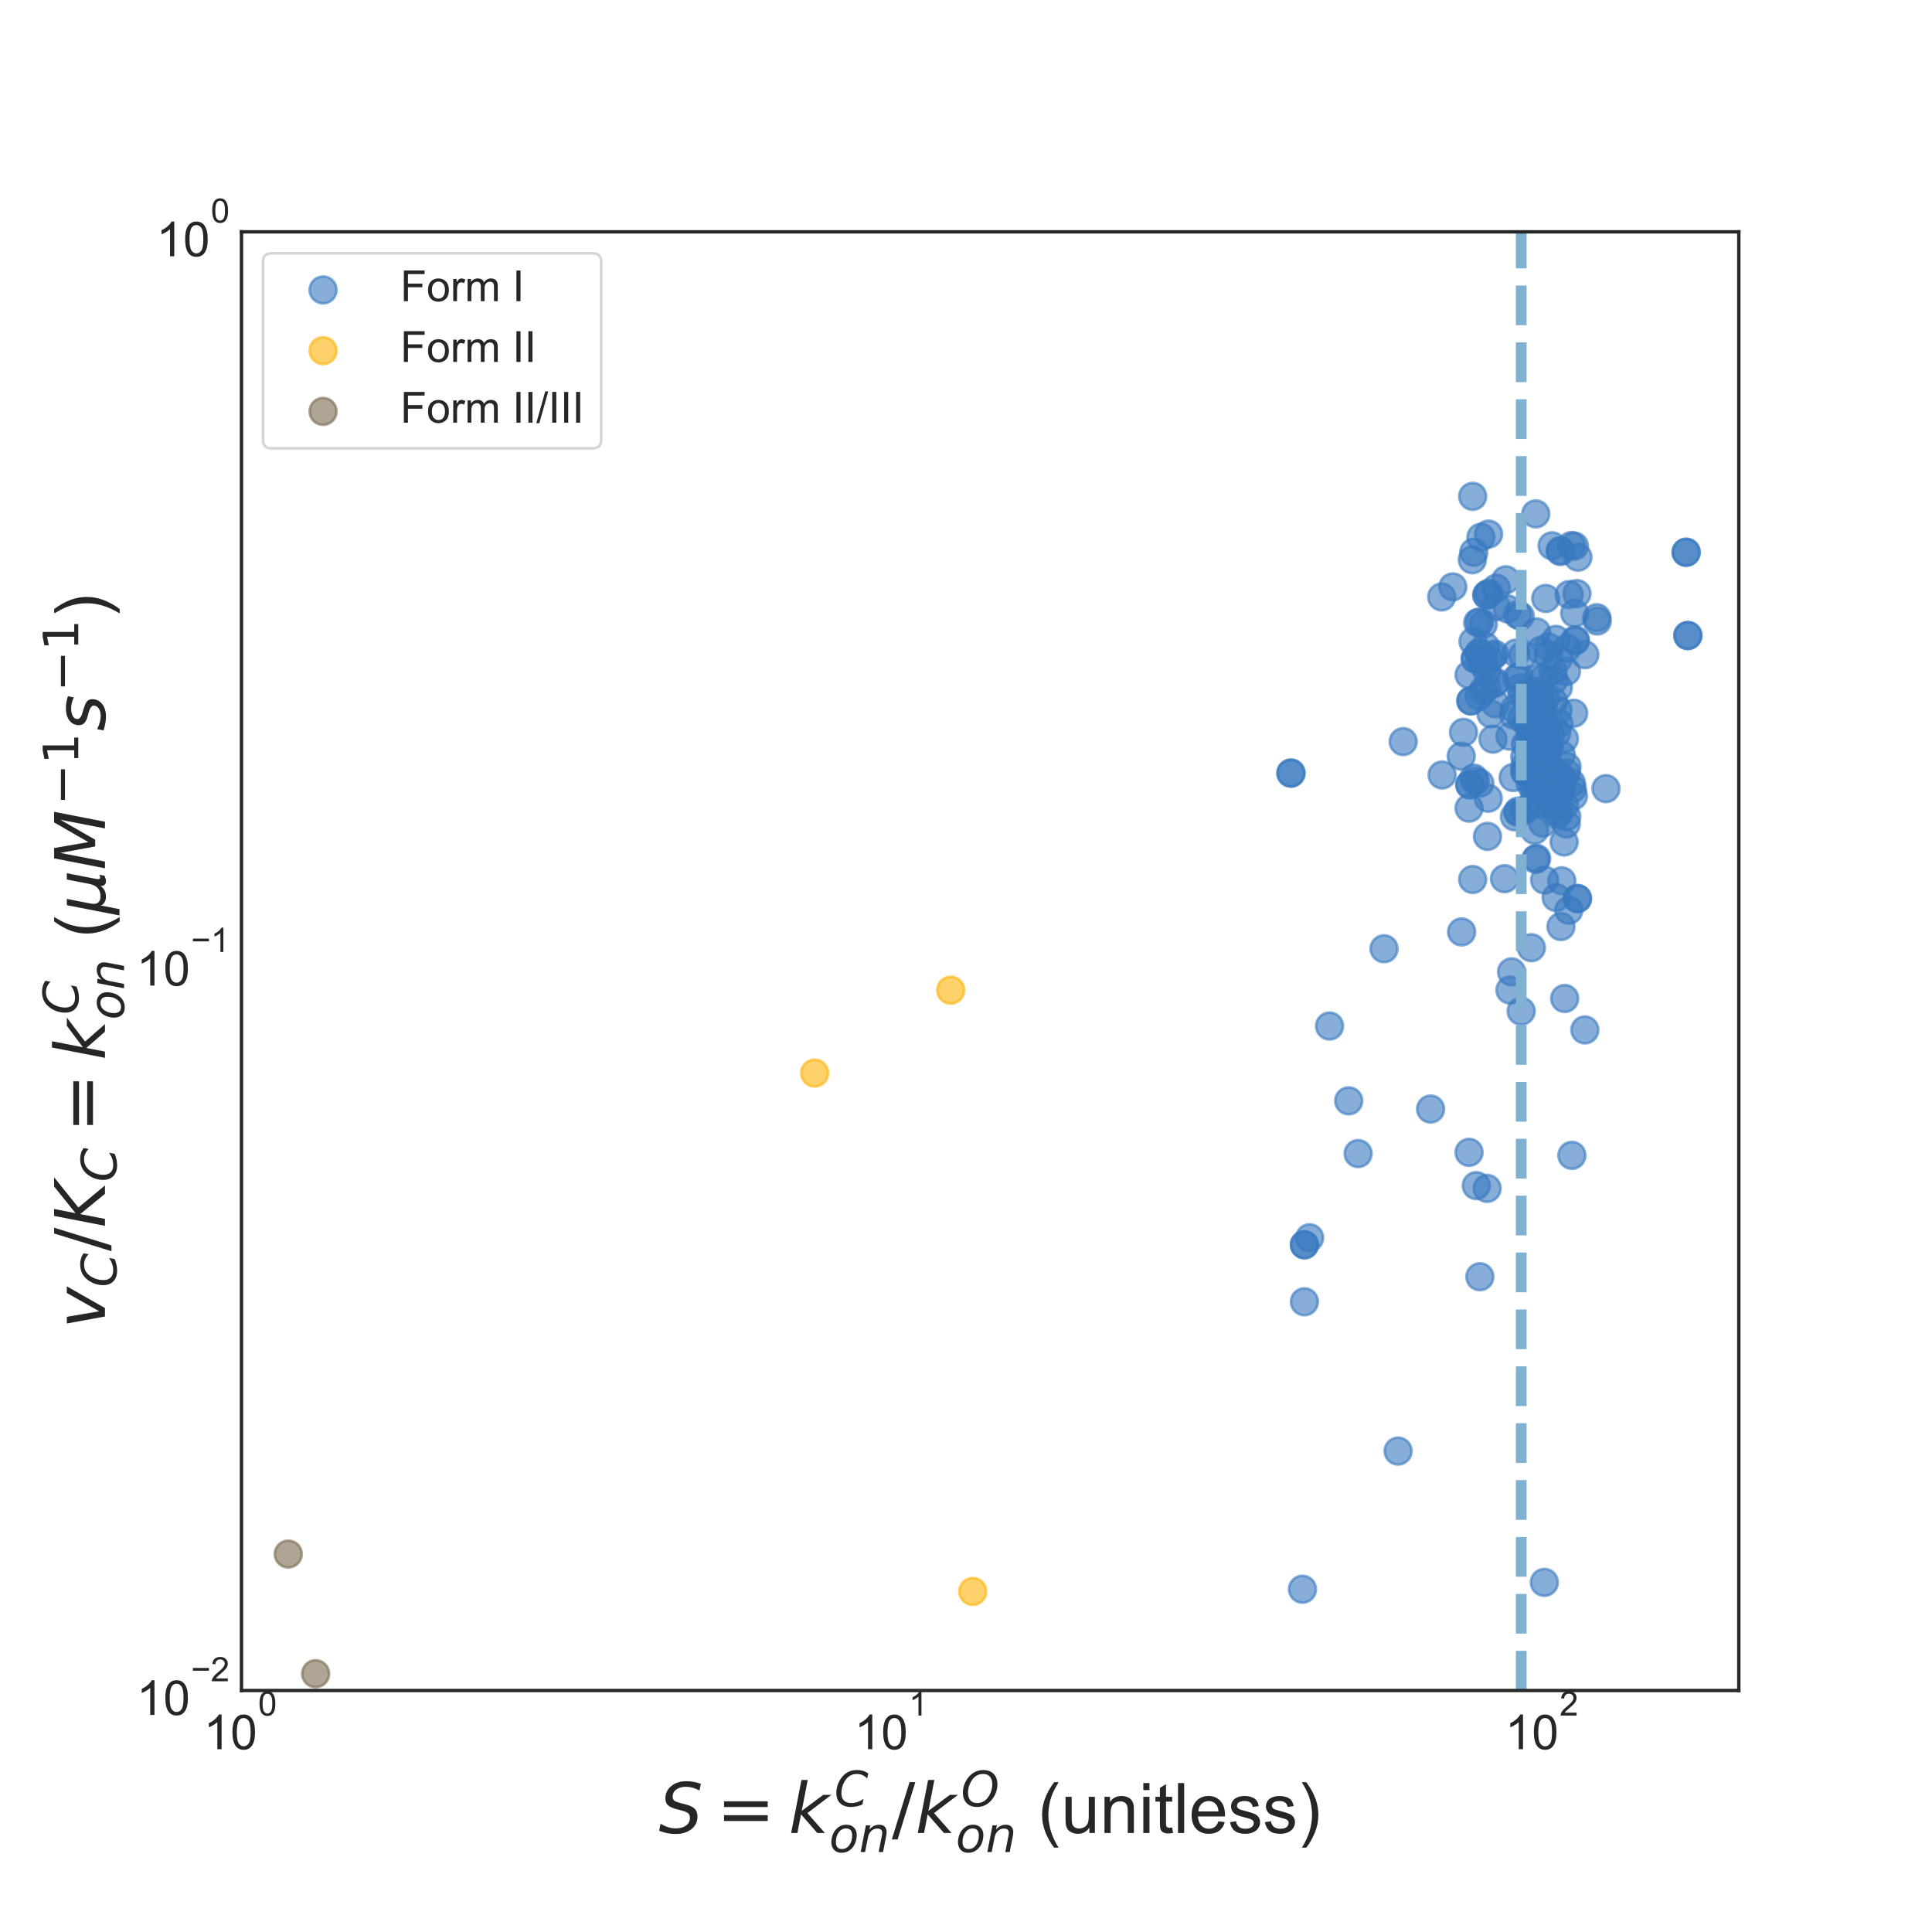 <?xml version="1.0" encoding="utf-8" standalone="no"?>
<!DOCTYPE svg PUBLIC "-//W3C//DTD SVG 1.1//EN"
  "http://www.w3.org/Graphics/SVG/1.1/DTD/svg11.dtd">
<!-- Created with matplotlib (http://matplotlib.org/) -->
<svg height="720pt" version="1.1" viewBox="0 0 720 720" width="720pt" xmlns="http://www.w3.org/2000/svg" xmlns:xlink="http://www.w3.org/1999/xlink">
 <defs>
  <style type="text/css">
*{stroke-linecap:butt;stroke-linejoin:round;}
  </style>
 </defs>
 <g id="figure_1">
  <g id="patch_1">
   <path d="M 0 720 
L 720 720 
L 720 0 
L 0 0 
z
" style="fill:#ffffff;"/>
  </g>
  <g id="axes_1">
   <g id="patch_2">
    <path d="M 90 630 
L 648 630 
L 648 86.4 
L 90 86.4 
z
" style="fill:#ffffff;"/>
   </g>
   <g id="matplotlib.axis_1">
    <g id="xtick_1">
     <g id="line2d_1"/>
     <g id="text_1">
      <!-- $\mathdefault{10^{0}}$ -->
      <defs>
       <path d="M 37.25 0 
L 28.469 0 
L 28.469 56 
Q 25.297 52.984 20.141 49.953 
Q 14.984 46.922 10.891 45.406 
L 10.891 53.906 
Q 18.266 57.375 23.781 62.297 
Q 29.297 67.234 31.594 71.875 
L 37.25 71.875 
z
" id="ArialMT-31"/>
       <path d="M 4.156 35.297 
Q 4.156 48 6.766 55.734 
Q 9.375 63.484 14.516 67.672 
Q 19.672 71.875 27.484 71.875 
Q 33.25 71.875 37.594 69.547 
Q 41.938 67.234 44.766 62.859 
Q 47.609 58.5 49.219 52.219 
Q 50.828 45.953 50.828 35.297 
Q 50.828 22.703 48.234 14.969 
Q 45.656 7.234 40.5 3 
Q 35.359 -1.219 27.484 -1.219 
Q 17.141 -1.219 11.234 6.203 
Q 4.156 15.141 4.156 35.297 
z
M 13.188 35.297 
Q 13.188 17.672 17.312 11.828 
Q 21.438 6 27.484 6 
Q 33.547 6 37.672 11.859 
Q 41.797 17.719 41.797 35.297 
Q 41.797 52.984 37.672 58.781 
Q 33.547 64.594 27.391 64.594 
Q 21.344 64.594 17.719 59.469 
Q 13.188 52.938 13.188 35.297 
z
" id="ArialMT-30"/>
      </defs>
      <g style="fill:#262626;" transform="translate(75.87 652.062)scale(0.18 -0.18)">
       <use transform="translate(0 0.994)" xlink:href="#ArialMT-31"/>
       <use transform="translate(55.615 0.994)" xlink:href="#ArialMT-30"/>
       <use transform="translate(112.973 70.688)scale(0.7)" xlink:href="#ArialMT-30"/>
      </g>
     </g>
    </g>
    <g id="xtick_2">
     <g id="line2d_2"/>
     <g id="text_2">
      <!-- $\mathdefault{10^{1}}$ -->
      <g style="fill:#262626;" transform="translate(318.37 652.062)scale(0.18 -0.18)">
       <use transform="translate(0 0.994)" xlink:href="#ArialMT-31"/>
       <use transform="translate(55.615 0.994)" xlink:href="#ArialMT-30"/>
       <use transform="translate(112.973 70.688)scale(0.7)" xlink:href="#ArialMT-31"/>
      </g>
     </g>
    </g>
    <g id="xtick_3">
     <g id="line2d_3"/>
     <g id="text_3">
      <!-- $\mathdefault{10^{2}}$ -->
      <defs>
       <path d="M 50.344 8.453 
L 50.344 0 
L 3.031 0 
Q 2.938 3.172 4.047 6.109 
Q 5.859 10.938 9.828 15.625 
Q 13.812 20.312 21.344 26.469 
Q 33.016 36.031 37.109 41.625 
Q 41.219 47.219 41.219 52.203 
Q 41.219 57.422 37.469 61 
Q 33.734 64.594 27.734 64.594 
Q 21.391 64.594 17.578 60.781 
Q 13.766 56.984 13.719 50.25 
L 4.688 51.172 
Q 5.609 61.281 11.656 66.578 
Q 17.719 71.875 27.938 71.875 
Q 38.234 71.875 44.234 66.156 
Q 50.25 60.453 50.25 52 
Q 50.25 47.703 48.484 43.547 
Q 46.734 39.406 42.656 34.812 
Q 38.578 30.219 29.109 22.219 
Q 21.188 15.578 18.938 13.203 
Q 16.703 10.844 15.234 8.453 
z
" id="ArialMT-32"/>
      </defs>
      <g style="fill:#262626;" transform="translate(560.87 652.062)scale(0.18 -0.18)">
       <use transform="translate(0 0.994)" xlink:href="#ArialMT-31"/>
       <use transform="translate(55.615 0.994)" xlink:href="#ArialMT-30"/>
       <use transform="translate(112.973 70.688)scale(0.7)" xlink:href="#ArialMT-32"/>
      </g>
     </g>
    </g>
    <g id="xtick_4">
     <g id="line2d_4"/>
    </g>
    <g id="xtick_5">
     <g id="line2d_5"/>
    </g>
    <g id="xtick_6">
     <g id="line2d_6"/>
    </g>
    <g id="xtick_7">
     <g id="line2d_7"/>
    </g>
    <g id="xtick_8">
     <g id="line2d_8"/>
    </g>
    <g id="xtick_9">
     <g id="line2d_9"/>
    </g>
    <g id="xtick_10">
     <g id="line2d_10"/>
    </g>
    <g id="xtick_11">
     <g id="line2d_11"/>
    </g>
    <g id="xtick_12">
     <g id="line2d_12"/>
    </g>
    <g id="xtick_13">
     <g id="line2d_13"/>
    </g>
    <g id="xtick_14">
     <g id="line2d_14"/>
    </g>
    <g id="xtick_15">
     <g id="line2d_15"/>
    </g>
    <g id="xtick_16">
     <g id="line2d_16"/>
    </g>
    <g id="xtick_17">
     <g id="line2d_17"/>
    </g>
    <g id="xtick_18">
     <g id="line2d_18"/>
    </g>
    <g id="xtick_19">
     <g id="line2d_19"/>
    </g>
    <g id="xtick_20">
     <g id="line2d_20"/>
    </g>
    <g id="text_4">
     <!-- $S = k_{on}^C / k_{on}^O$ (unitless) -->
     <defs>
      <path d="M 60.297 70.516 
L 58.406 60.891 
Q 53.469 63.531 48.609 64.875 
Q 43.75 66.219 39.203 66.219 
Q 30.375 66.219 25.141 62.359 
Q 19.922 58.5 19.922 52.094 
Q 19.922 48.578 21.844 46.703 
Q 23.781 44.828 31.781 42.672 
L 37.703 41.219 
Q 47.703 38.625 51.609 34.641 
Q 55.516 30.672 55.516 23.484 
Q 55.516 12.453 46.844 5.516 
Q 38.188 -1.422 24.031 -1.422 
Q 18.219 -1.422 12.359 -0.266 
Q 6.5 0.875 0.594 3.219 
L 2.594 13.375 
Q 8.016 10.016 13.453 8.297 
Q 18.891 6.594 24.312 6.594 
Q 33.547 6.594 39.109 10.688 
Q 44.672 14.797 44.672 21.391 
Q 44.672 25.781 42.453 28.047 
Q 40.234 30.328 32.906 32.172 
L 27 33.688 
Q 16.891 36.328 13.203 39.766 
Q 9.516 43.219 9.516 49.422 
Q 9.516 60.297 17.891 67.25 
Q 26.266 74.219 39.703 74.219 
Q 44.922 74.219 50.047 73.281 
Q 55.172 72.359 60.297 70.516 
z
" id="DejaVuSans-Oblique-53"/>
      <path d="M 10.594 45.406 
L 73.188 45.406 
L 73.188 37.203 
L 10.594 37.203 
z
M 10.594 25.484 
L 73.188 25.484 
L 73.188 17.188 
L 10.594 17.188 
z
" id="DejaVuSans-3d"/>
      <path d="M 18.312 75.984 
L 27.297 75.984 
L 18.703 31.688 
L 49.516 54.688 
L 61.188 54.688 
L 26.812 28.516 
L 51.906 0 
L 41.016 0 
L 17.672 26.703 
L 12.5 0 
L 3.516 0 
z
" id="DejaVuSans-Oblique-6b"/>
      <path d="M 69.484 67.281 
L 67.484 56.891 
Q 62.797 61.625 57.547 63.922 
Q 52.297 66.219 46.188 66.219 
Q 37.844 66.219 31.516 62.203 
Q 25.203 58.203 20.609 50 
Q 17.672 44.734 16.125 38.844 
Q 14.594 32.953 14.594 27 
Q 14.594 17.047 19.75 11.812 
Q 24.906 6.594 34.719 6.594 
Q 41.5 6.594 47.75 8.766 
Q 54 10.938 59.906 15.281 
L 57.625 3.609 
Q 51.812 1.125 45.875 -0.141 
Q 39.938 -1.422 33.984 -1.422 
Q 19.969 -1.422 12.078 6.188 
Q 4.203 13.812 4.203 27.391 
Q 4.203 36.078 7.203 44.469 
Q 10.203 52.875 15.828 59.812 
Q 21.781 67.188 29.422 70.703 
Q 37.062 74.219 47.219 74.219 
Q 53.469 74.219 59.062 72.484 
Q 64.656 70.75 69.484 67.281 
z
" id="DejaVuSans-Oblique-43"/>
      <path d="M 25.391 -1.422 
Q 15.766 -1.422 10.172 4.516 
Q 4.594 10.453 4.594 20.703 
Q 4.594 26.656 6.516 32.828 
Q 8.453 39.016 11.531 43.219 
Q 16.359 49.75 22.312 52.875 
Q 28.266 56 35.797 56 
Q 45.125 56 50.859 50.188 
Q 56.594 44.391 56.594 35.016 
Q 56.594 28.516 54.688 22.062 
Q 52.781 15.625 49.703 11.375 
Q 44.922 4.828 38.969 1.703 
Q 33.016 -1.422 25.391 -1.422 
z
M 13.922 21 
Q 13.922 13.578 17.016 9.891 
Q 20.125 6.203 26.422 6.203 
Q 35.453 6.203 41.375 14.078 
Q 47.312 21.969 47.312 34.078 
Q 47.312 41.156 44.141 44.766 
Q 40.969 48.391 34.812 48.391 
Q 29.734 48.391 25.781 46.016 
Q 21.828 43.656 18.703 38.812 
Q 16.406 35.203 15.156 30.562 
Q 13.922 25.922 13.922 21 
z
" id="DejaVuSans-Oblique-6f"/>
      <path d="M 55.719 33.016 
L 49.312 0 
L 40.281 0 
L 46.688 32.672 
Q 47.125 34.969 47.359 36.719 
Q 47.609 38.484 47.609 39.5 
Q 47.609 43.609 45.016 45.891 
Q 42.438 48.188 37.797 48.188 
Q 30.562 48.188 25.344 43.375 
Q 20.125 38.578 18.5 30.328 
L 12.5 0 
L 3.516 0 
L 14.109 54.688 
L 23.094 54.688 
L 21.297 46.094 
Q 25.047 50.828 30.312 53.406 
Q 35.594 56 41.406 56 
Q 48.641 56 52.609 52.094 
Q 56.594 48.188 56.594 41.109 
Q 56.594 39.359 56.375 37.359 
Q 56.156 35.359 55.719 33.016 
z
" id="DejaVuSans-Oblique-6e"/>
      <path d="M 25.391 72.906 
L 33.688 72.906 
L 8.297 -9.281 
L 0 -9.281 
z
" id="DejaVuSans-2f"/>
      <path d="M 45.609 66.219 
Q 37.5 66.219 31.297 62.281 
Q 25.094 58.344 20.516 50.297 
Q 17.578 45.172 16.031 39.406 
Q 14.5 33.641 14.5 27.781 
Q 14.5 17.625 19.359 12.109 
Q 24.219 6.594 33.109 6.594 
Q 41.109 6.594 47.375 10.562 
Q 53.656 14.547 58.109 22.406 
Q 61.078 27.688 62.641 33.469 
Q 64.203 39.266 64.203 45.016 
Q 64.203 55.125 59.312 60.672 
Q 54.438 66.219 45.609 66.219 
z
M 32.812 -1.422 
Q 19.391 -1.422 11.688 6.531 
Q 4 14.5 4 28.328 
Q 4 36.234 7 44.484 
Q 10.016 52.734 15.281 59.188 
Q 21.484 66.75 29.094 70.484 
Q 36.719 74.219 45.906 74.219 
Q 59.281 74.219 66.984 66.328 
Q 74.703 58.453 74.703 44.828 
Q 74.703 36.422 71.766 28.312 
Q 68.844 20.219 63.375 13.625 
Q 57.125 6 49.578 2.281 
Q 42.047 -1.422 32.812 -1.422 
z
" id="DejaVuSans-Oblique-4f"/>
      <path id="ArialMT-20"/>
      <path d="M 23.391 -21.047 
Q 16.109 -11.859 11.078 0.438 
Q 6.062 12.75 6.062 25.922 
Q 6.062 37.547 9.812 48.188 
Q 14.203 60.547 23.391 72.797 
L 29.688 72.797 
Q 23.781 62.641 21.875 58.297 
Q 18.891 51.562 17.188 44.234 
Q 15.094 35.109 15.094 25.875 
Q 15.094 2.391 29.688 -21.047 
z
" id="ArialMT-28"/>
      <path d="M 40.578 0 
L 40.578 7.625 
Q 34.516 -1.172 24.125 -1.172 
Q 19.531 -1.172 15.547 0.578 
Q 11.578 2.344 9.641 5 
Q 7.719 7.672 6.938 11.531 
Q 6.391 14.109 6.391 19.734 
L 6.391 51.859 
L 15.188 51.859 
L 15.188 23.094 
Q 15.188 16.219 15.719 13.812 
Q 16.547 10.359 19.234 8.375 
Q 21.922 6.391 25.875 6.391 
Q 29.828 6.391 33.297 8.422 
Q 36.766 10.453 38.203 13.938 
Q 39.656 17.438 39.656 24.078 
L 39.656 51.859 
L 48.438 51.859 
L 48.438 0 
z
" id="ArialMT-75"/>
      <path d="M 6.594 0 
L 6.594 51.859 
L 14.5 51.859 
L 14.5 44.484 
Q 20.219 53.031 31 53.031 
Q 35.688 53.031 39.625 51.344 
Q 43.562 49.656 45.516 46.922 
Q 47.469 44.188 48.25 40.438 
Q 48.734 37.984 48.734 31.891 
L 48.734 0 
L 39.938 0 
L 39.938 31.547 
Q 39.938 36.922 38.906 39.578 
Q 37.891 42.234 35.281 43.812 
Q 32.672 45.406 29.156 45.406 
Q 23.531 45.406 19.453 41.844 
Q 15.375 38.281 15.375 28.328 
L 15.375 0 
z
" id="ArialMT-6e"/>
      <path d="M 6.641 61.469 
L 6.641 71.578 
L 15.438 71.578 
L 15.438 61.469 
z
M 6.641 0 
L 6.641 51.859 
L 15.438 51.859 
L 15.438 0 
z
" id="ArialMT-69"/>
      <path d="M 25.781 7.859 
L 27.047 0.094 
Q 23.344 -0.688 20.406 -0.688 
Q 15.625 -0.688 12.984 0.828 
Q 10.359 2.344 9.281 4.812 
Q 8.203 7.281 8.203 15.188 
L 8.203 45.016 
L 1.766 45.016 
L 1.766 51.859 
L 8.203 51.859 
L 8.203 64.703 
L 16.938 69.969 
L 16.938 51.859 
L 25.781 51.859 
L 25.781 45.016 
L 16.938 45.016 
L 16.938 14.703 
Q 16.938 10.938 17.406 9.859 
Q 17.875 8.797 18.922 8.156 
Q 19.969 7.516 21.922 7.516 
Q 23.391 7.516 25.781 7.859 
z
" id="ArialMT-74"/>
      <path d="M 6.391 0 
L 6.391 71.578 
L 15.188 71.578 
L 15.188 0 
z
" id="ArialMT-6c"/>
      <path d="M 42.094 16.703 
L 51.172 15.578 
Q 49.031 7.625 43.219 3.219 
Q 37.406 -1.172 28.375 -1.172 
Q 17 -1.172 10.328 5.828 
Q 3.656 12.844 3.656 25.484 
Q 3.656 38.578 10.391 45.797 
Q 17.141 53.031 27.875 53.031 
Q 38.281 53.031 44.875 45.953 
Q 51.469 38.875 51.469 26.031 
Q 51.469 25.25 51.422 23.688 
L 12.75 23.688 
Q 13.234 15.141 17.578 10.594 
Q 21.922 6.062 28.422 6.062 
Q 33.25 6.062 36.672 8.594 
Q 40.094 11.141 42.094 16.703 
z
M 13.234 30.906 
L 42.188 30.906 
Q 41.609 37.453 38.875 40.719 
Q 34.672 45.797 27.984 45.797 
Q 21.922 45.797 17.797 41.75 
Q 13.672 37.703 13.234 30.906 
z
" id="ArialMT-65"/>
      <path d="M 3.078 15.484 
L 11.766 16.844 
Q 12.5 11.625 15.844 8.844 
Q 19.188 6.062 25.203 6.062 
Q 31.25 6.062 34.172 8.516 
Q 37.109 10.984 37.109 14.312 
Q 37.109 17.281 34.516 19 
Q 32.719 20.172 25.531 21.969 
Q 15.875 24.422 12.141 26.203 
Q 8.406 27.984 6.469 31.125 
Q 4.547 34.281 4.547 38.094 
Q 4.547 41.547 6.125 44.5 
Q 7.719 47.469 10.453 49.422 
Q 12.5 50.922 16.031 51.969 
Q 19.578 53.031 23.641 53.031 
Q 29.734 53.031 34.344 51.266 
Q 38.969 49.516 41.156 46.5 
Q 43.359 43.5 44.188 38.484 
L 35.594 37.312 
Q 35.016 41.312 32.203 43.547 
Q 29.391 45.797 24.266 45.797 
Q 18.219 45.797 15.625 43.797 
Q 13.031 41.797 13.031 39.109 
Q 13.031 37.406 14.109 36.031 
Q 15.188 34.625 17.484 33.688 
Q 18.797 33.203 25.25 31.453 
Q 34.578 28.953 38.25 27.359 
Q 41.938 25.781 44.031 22.75 
Q 46.141 19.734 46.141 15.234 
Q 46.141 10.844 43.578 6.953 
Q 41.016 3.078 36.172 0.953 
Q 31.344 -1.172 25.25 -1.172 
Q 15.141 -1.172 9.844 3.031 
Q 4.547 7.234 3.078 15.484 
z
" id="ArialMT-73"/>
      <path d="M 12.359 -21.047 
L 6.062 -21.047 
Q 20.656 2.391 20.656 25.875 
Q 20.656 35.062 18.562 44.094 
Q 16.891 51.422 13.922 58.156 
Q 12.016 62.547 6.062 72.797 
L 12.359 72.797 
Q 21.531 60.547 25.922 48.188 
Q 29.688 37.547 29.688 25.922 
Q 29.688 12.75 24.625 0.438 
Q 19.578 -11.859 12.359 -21.047 
z
" id="ArialMT-29"/>
     </defs>
     <g style="fill:#262626;" transform="translate(245.5 683.3)scale(0.26 -0.26)">
      <use transform="translate(0 0.766)" xlink:href="#DejaVuSans-Oblique-53"/>
      <use transform="translate(82.959 0.766)" xlink:href="#DejaVuSans-3d"/>
      <use transform="translate(186.23 0.766)" xlink:href="#DejaVuSans-Oblique-6b"/>
      <use transform="translate(251.588 39.047)scale(0.7)" xlink:href="#DejaVuSans-Oblique-43"/>
      <use transform="translate(244.141 -26.578)scale(0.7)" xlink:href="#DejaVuSans-Oblique-6f"/>
      <use transform="translate(286.968 -26.578)scale(0.7)" xlink:href="#DejaVuSans-Oblique-6e"/>
      <use transform="translate(334.067 0.766)" xlink:href="#DejaVuSans-2f"/>
      <use transform="translate(367.759 0.766)" xlink:href="#DejaVuSans-Oblique-6b"/>
      <use transform="translate(433.117 39.047)scale(0.7)" xlink:href="#DejaVuSans-Oblique-4f"/>
      <use transform="translate(425.669 -26.578)scale(0.7)" xlink:href="#DejaVuSans-Oblique-6f"/>
      <use transform="translate(468.496 -26.578)scale(0.7)" xlink:href="#DejaVuSans-Oblique-6e"/>
      <use transform="translate(515.596 0.766)" xlink:href="#ArialMT-20"/>
      <use transform="translate(543.379 0.766)" xlink:href="#ArialMT-28"/>
      <use transform="translate(576.68 0.766)" xlink:href="#ArialMT-75"/>
      <use transform="translate(632.295 0.766)" xlink:href="#ArialMT-6e"/>
      <use transform="translate(687.91 0.766)" xlink:href="#ArialMT-69"/>
      <use transform="translate(710.127 0.766)" xlink:href="#ArialMT-74"/>
      <use transform="translate(737.91 0.766)" xlink:href="#ArialMT-6c"/>
      <use transform="translate(760.127 0.766)" xlink:href="#ArialMT-65"/>
      <use transform="translate(815.742 0.766)" xlink:href="#ArialMT-73"/>
      <use transform="translate(865.742 0.766)" xlink:href="#ArialMT-73"/>
      <use transform="translate(915.742 0.766)" xlink:href="#ArialMT-29"/>
     </g>
    </g>
   </g>
   <g id="matplotlib.axis_2">
    <g id="ytick_1">
     <g id="line2d_21"/>
     <g id="text_5">
      <!-- $\mathdefault{10^{-2}}$ -->
      <defs>
       <path d="M 52.828 31.203 
L 5.562 31.203 
L 5.562 39.406 
L 52.828 39.406 
z
" id="ArialMT-2212"/>
      </defs>
      <g style="fill:#262626;" transform="translate(50.86 639.281)scale(0.18 -0.18)">
       <use transform="translate(0 0.994)" xlink:href="#ArialMT-31"/>
       <use transform="translate(55.615 0.994)" xlink:href="#ArialMT-30"/>
       <use transform="translate(112.973 70.688)scale(0.7)" xlink:href="#ArialMT-2212"/>
       <use transform="translate(153.852 70.688)scale(0.7)" xlink:href="#ArialMT-32"/>
      </g>
     </g>
    </g>
    <g id="ytick_2">
     <g id="line2d_22"/>
     <g id="text_6">
      <!-- $\mathdefault{10^{-1}}$ -->
      <g style="fill:#262626;" transform="translate(50.86 367.481)scale(0.18 -0.18)">
       <use transform="translate(0 0.994)" xlink:href="#ArialMT-31"/>
       <use transform="translate(55.615 0.994)" xlink:href="#ArialMT-30"/>
       <use transform="translate(112.973 70.688)scale(0.7)" xlink:href="#ArialMT-2212"/>
       <use transform="translate(153.852 70.688)scale(0.7)" xlink:href="#ArialMT-31"/>
      </g>
     </g>
    </g>
    <g id="ytick_3">
     <g id="line2d_23"/>
     <g id="text_7">
      <!-- $\mathdefault{10^{0}}$ -->
      <g style="fill:#262626;" transform="translate(58.24 95.681)scale(0.18 -0.18)">
       <use transform="translate(0 0.994)" xlink:href="#ArialMT-31"/>
       <use transform="translate(55.615 0.994)" xlink:href="#ArialMT-30"/>
       <use transform="translate(112.973 70.688)scale(0.7)" xlink:href="#ArialMT-30"/>
      </g>
     </g>
    </g>
    <g id="ytick_4">
     <g id="line2d_24"/>
    </g>
    <g id="ytick_5">
     <g id="line2d_25"/>
    </g>
    <g id="ytick_6">
     <g id="line2d_26"/>
    </g>
    <g id="ytick_7">
     <g id="line2d_27"/>
    </g>
    <g id="ytick_8">
     <g id="line2d_28"/>
    </g>
    <g id="ytick_9">
     <g id="line2d_29"/>
    </g>
    <g id="ytick_10">
     <g id="line2d_30"/>
    </g>
    <g id="ytick_11">
     <g id="line2d_31"/>
    </g>
    <g id="ytick_12">
     <g id="line2d_32"/>
    </g>
    <g id="ytick_13">
     <g id="line2d_33"/>
    </g>
    <g id="ytick_14">
     <g id="line2d_34"/>
    </g>
    <g id="ytick_15">
     <g id="line2d_35"/>
    </g>
    <g id="ytick_16">
     <g id="line2d_36"/>
    </g>
    <g id="ytick_17">
     <g id="line2d_37"/>
    </g>
    <g id="ytick_18">
     <g id="line2d_38"/>
    </g>
    <g id="ytick_19">
     <g id="line2d_39"/>
    </g>
    <g id="text_8">
     <!-- $v_C / K_C = k_{on}^C$ ($\mu M^{-1} s^{-1}$) -->
     <defs>
      <path d="M 7.172 54.688 
L 16.703 54.688 
L 24.703 8.203 
L 50.875 54.688 
L 60.406 54.688 
L 29.297 0 
L 17.188 0 
z
" id="DejaVuSans-Oblique-76"/>
      <path d="M 16.891 72.906 
L 26.812 72.906 
L 20.797 42.188 
L 59.078 72.906 
L 72.219 72.906 
L 28.906 38.094 
L 60.594 0 
L 48.578 0 
L 19.484 35.5 
L 12.594 0 
L 2.688 0 
z
" id="DejaVuSans-Oblique-4b"/>
      <path d="M -1.312 -20.797 
L 13.375 54.688 
L 22.406 54.688 
L 15.766 20.656 
Q 15.578 19.625 15.422 18.359 
Q 15.281 17.094 15.281 15.828 
Q 15.281 11.281 18.141 8.828 
Q 21 6.391 26.312 6.391 
Q 33.547 6.391 37.984 10.484 
Q 42.438 14.594 44 22.797 
L 50.203 54.688 
L 59.188 54.688 
L 51.031 12.641 
Q 50.828 11.719 50.75 11.031 
Q 50.688 10.359 50.688 9.812 
Q 50.688 8.297 51.297 7.594 
Q 51.906 6.891 53.219 6.891 
Q 53.719 6.891 54.562 7.125 
Q 55.422 7.375 56.984 8.016 
L 55.609 0.781 
Q 53.469 -0.297 51.516 -0.859 
Q 49.562 -1.422 47.703 -1.422 
Q 44.484 -1.422 42.656 0.625 
Q 40.828 2.688 40.828 6.297 
Q 38.094 2.391 34.297 0.484 
Q 30.516 -1.422 25.391 -1.422 
Q 20.844 -1.422 17.453 0.672 
Q 14.062 2.781 12.984 6.203 
L 7.719 -20.797 
z
" id="DejaVuSans-Oblique-3bc"/>
      <path d="M 16.891 72.906 
L 31.688 72.906 
L 40.188 23.781 
L 68.406 72.906 
L 83.594 72.906 
L 69.391 0 
L 59.812 0 
L 72.219 63.922 
L 43.609 14.016 
L 33.984 14.016 
L 24.703 64.109 
L 12.312 0 
L 2.688 0 
z
" id="DejaVuSans-Oblique-4d"/>
      <path d="M 10.594 35.5 
L 73.188 35.5 
L 73.188 27.203 
L 10.594 27.203 
z
" id="DejaVuSans-2212"/>
      <path d="M 12.406 8.297 
L 28.516 8.297 
L 28.516 63.922 
L 10.984 60.406 
L 10.984 69.391 
L 28.422 72.906 
L 38.281 72.906 
L 38.281 8.297 
L 54.391 8.297 
L 54.391 0 
L 12.406 0 
z
" id="DejaVuSans-31"/>
      <path d="M 50 53.078 
L 48.297 44.578 
Q 44.734 46.531 40.766 47.5 
Q 36.812 48.484 32.625 48.484 
Q 25.531 48.484 21.453 46.062 
Q 17.391 43.656 17.391 39.5 
Q 17.391 34.672 26.859 32.078 
Q 27.594 31.891 27.938 31.781 
L 30.812 30.906 
Q 39.797 28.422 42.797 25.688 
Q 45.797 22.953 45.797 18.219 
Q 45.797 9.516 38.891 4.047 
Q 31.984 -1.422 20.797 -1.422 
Q 16.453 -1.422 11.672 -0.578 
Q 6.891 0.25 1.125 2 
L 2.875 11.281 
Q 7.812 8.734 12.594 7.422 
Q 17.391 6.109 21.781 6.109 
Q 28.375 6.109 32.5 8.938 
Q 36.625 11.766 36.625 16.109 
Q 36.625 20.797 25.781 23.688 
L 24.859 23.922 
L 21.781 24.703 
Q 14.938 26.516 11.766 29.469 
Q 8.594 32.422 8.594 37.016 
Q 8.594 45.75 15.156 50.875 
Q 21.734 56 33.016 56 
Q 37.453 56 41.672 55.266 
Q 45.906 54.547 50 53.078 
z
" id="DejaVuSans-Oblique-73"/>
     </defs>
     <g style="fill:#262626;" transform="translate(39.32 495.09)rotate(-90)scale(0.26 -0.26)">
      <use transform="translate(0 0.766)" xlink:href="#DejaVuSans-Oblique-76"/>
      <use transform="translate(59.18 -15.641)scale(0.7)" xlink:href="#DejaVuSans-Oblique-43"/>
      <use transform="translate(110.791 0.766)" xlink:href="#DejaVuSans-2f"/>
      <use transform="translate(144.482 0.766)" xlink:href="#DejaVuSans-Oblique-4b"/>
      <use transform="translate(210.059 -15.641)scale(0.7)" xlink:href="#DejaVuSans-Oblique-43"/>
      <use transform="translate(281.152 0.766)" xlink:href="#DejaVuSans-3d"/>
      <use transform="translate(384.424 0.766)" xlink:href="#DejaVuSans-Oblique-6b"/>
      <use transform="translate(449.782 39.047)scale(0.7)" xlink:href="#DejaVuSans-Oblique-43"/>
      <use transform="translate(442.334 -26.578)scale(0.7)" xlink:href="#DejaVuSans-Oblique-6f"/>
      <use transform="translate(485.161 -26.578)scale(0.7)" xlink:href="#DejaVuSans-Oblique-6e"/>
      <use transform="translate(532.261 0.766)" xlink:href="#ArialMT-20"/>
      <use transform="translate(560.044 0.766)" xlink:href="#ArialMT-28"/>
      <use transform="translate(593.345 0.766)" xlink:href="#DejaVuSans-Oblique-3bc"/>
      <use transform="translate(656.968 0.766)" xlink:href="#DejaVuSans-Oblique-4d"/>
      <use transform="translate(750.264 39.047)scale(0.7)" xlink:href="#DejaVuSans-2212"/>
      <use transform="translate(808.916 39.047)scale(0.7)" xlink:href="#DejaVuSans-31"/>
      <use transform="translate(856.187 0.766)" xlink:href="#DejaVuSans-Oblique-73"/>
      <use transform="translate(912.936 39.047)scale(0.7)" xlink:href="#DejaVuSans-2212"/>
      <use transform="translate(971.589 39.047)scale(0.7)" xlink:href="#DejaVuSans-31"/>
      <use transform="translate(1018.859 0.766)" xlink:href="#ArialMT-29"/>
     </g>
    </g>
   </g>
   <g id="PathCollection_1">
    <defs>
     <path d="M 0 5 
C 1.326 5 2.598 4.473 3.536 3.536 
C 4.473 2.598 5 1.326 5 0 
C 5 -1.326 4.473 -2.598 3.536 -3.536 
C 2.598 -4.473 1.326 -5 0 -5 
C -1.326 -5 -2.598 -4.473 -3.536 -3.536 
C -4.473 -2.598 -5 -1.326 -5 0 
C -5 1.326 -4.473 2.598 -3.536 3.536 
C -2.598 4.473 -1.326 5 0 5 
z
" id="mca2cbec3dc" style="stroke:#3778bf;stroke-opacity:0.6;"/>
    </defs>
    <g clip-path="url(#p5e8c0f01f6)">
     <use style="fill:#3778bf;fill-opacity:0.6;stroke:#3778bf;stroke-opacity:0.6;" x="485.39" xlink:href="#mca2cbec3dc" y="592.254"/>
     <use style="fill:#3778bf;fill-opacity:0.6;stroke:#3778bf;stroke-opacity:0.6;" x="587.03" xlink:href="#mca2cbec3dc" y="238.42"/>
     <use style="fill:#3778bf;fill-opacity:0.6;stroke:#3778bf;stroke-opacity:0.6;" x="587.685" xlink:href="#mca2cbec3dc" y="221.215"/>
     <use style="fill:#3778bf;fill-opacity:0.6;stroke:#3778bf;stroke-opacity:0.6;" x="578.42" xlink:href="#mca2cbec3dc" y="203.402"/>
     <use style="fill:#3778bf;fill-opacity:0.6;stroke:#3778bf;stroke-opacity:0.6;" x="581.435" xlink:href="#mca2cbec3dc" y="205.178"/>
     <use style="fill:#3778bf;fill-opacity:0.6;stroke:#3778bf;stroke-opacity:0.6;" x="586.841" xlink:href="#mca2cbec3dc" y="228.518"/>
     <use style="fill:#3778bf;fill-opacity:0.6;stroke:#3778bf;stroke-opacity:0.6;" x="586.747" xlink:href="#mca2cbec3dc" y="203.512"/>
     <use style="fill:#3778bf;fill-opacity:0.6;stroke:#3778bf;stroke-opacity:0.6;" x="581.534" xlink:href="#mca2cbec3dc" y="205.535"/>
     <use style="fill:#3778bf;fill-opacity:0.6;stroke:#3778bf;stroke-opacity:0.6;" x="590.631" xlink:href="#mca2cbec3dc" y="243.985"/>
     <use style="fill:#3778bf;fill-opacity:0.6;stroke:#3778bf;stroke-opacity:0.6;" x="587.03" xlink:href="#mca2cbec3dc" y="238.907"/>
     <use style="fill:#3778bf;fill-opacity:0.6;stroke:#3778bf;stroke-opacity:0.6;" x="588.058" xlink:href="#mca2cbec3dc" y="207.646"/>
     <use style="fill:#3778bf;fill-opacity:0.6;stroke:#3778bf;stroke-opacity:0.6;" x="595.25" xlink:href="#mca2cbec3dc" y="231.433"/>
     <use style="fill:#3778bf;fill-opacity:0.6;stroke:#3778bf;stroke-opacity:0.6;" x="584.75" xlink:href="#mca2cbec3dc" y="221.573"/>
     <use style="fill:#3778bf;fill-opacity:0.6;stroke:#3778bf;stroke-opacity:0.6;" x="585.611" xlink:href="#mca2cbec3dc" y="203.308"/>
     <use style="fill:#3778bf;fill-opacity:0.6;stroke:#3778bf;stroke-opacity:0.6;" x="595.076" xlink:href="#mca2cbec3dc" y="230.193"/>
     <use style="fill:#3778bf;fill-opacity:0.6;stroke:#3778bf;stroke-opacity:0.6;" x="549.774" xlink:href="#mca2cbec3dc" y="245.491"/>
     <use style="fill:#3778bf;fill-opacity:0.6;stroke:#3778bf;stroke-opacity:0.6;" x="552.808" xlink:href="#mca2cbec3dc" y="232.596"/>
     <use style="fill:#3778bf;fill-opacity:0.6;stroke:#3778bf;stroke-opacity:0.6;" x="552.547" xlink:href="#mca2cbec3dc" y="245.789"/>
     <use style="fill:#3778bf;fill-opacity:0.6;stroke:#3778bf;stroke-opacity:0.6;" x="551.236" xlink:href="#mca2cbec3dc" y="243.401"/>
     <use style="fill:#3778bf;fill-opacity:0.6;stroke:#3778bf;stroke-opacity:0.6;" x="561.776" xlink:href="#mca2cbec3dc" y="226.907"/>
     <use style="fill:#3778bf;fill-opacity:0.6;stroke:#3778bf;stroke-opacity:0.6;" x="564.021" xlink:href="#mca2cbec3dc" y="266.455"/>
     <use style="fill:#3778bf;fill-opacity:0.6;stroke:#3778bf;stroke-opacity:0.6;" x="571.03" xlink:href="#mca2cbec3dc" y="282.139"/>
     <use style="fill:#3778bf;fill-opacity:0.6;stroke:#3778bf;stroke-opacity:0.6;" x="580.938" xlink:href="#mca2cbec3dc" y="269.584"/>
     <use style="fill:#3778bf;fill-opacity:0.6;stroke:#3778bf;stroke-opacity:0.6;" x="583.979" xlink:href="#mca2cbec3dc" y="241.563"/>
     <use style="fill:#3778bf;fill-opacity:0.6;stroke:#3778bf;stroke-opacity:0.6;" x="564.371" xlink:href="#mca2cbec3dc" y="304.379"/>
     <use style="fill:#3778bf;fill-opacity:0.6;stroke:#3778bf;stroke-opacity:0.6;" x="577.395" xlink:href="#mca2cbec3dc" y="278.546"/>
     <use style="fill:#3778bf;fill-opacity:0.6;stroke:#3778bf;stroke-opacity:0.6;" x="581.83" xlink:href="#mca2cbec3dc" y="281.232"/>
     <use style="fill:#3778bf;fill-opacity:0.6;stroke:#3778bf;stroke-opacity:0.6;" x="577.806" xlink:href="#mca2cbec3dc" y="273.645"/>
     <use style="fill:#3778bf;fill-opacity:0.6;stroke:#3778bf;stroke-opacity:0.6;" x="576.776" xlink:href="#mca2cbec3dc" y="278.974"/>
     <use style="fill:#3778bf;fill-opacity:0.6;stroke:#3778bf;stroke-opacity:0.6;" x="583.786" xlink:href="#mca2cbec3dc" y="250.218"/>
     <use style="fill:#3778bf;fill-opacity:0.6;stroke:#3778bf;stroke-opacity:0.6;" x="585.991" xlink:href="#mca2cbec3dc" y="293.999"/>
     <use style="fill:#3778bf;fill-opacity:0.6;stroke:#3778bf;stroke-opacity:0.6;" x="577.086" xlink:href="#mca2cbec3dc" y="244.281"/>
     <use style="fill:#3778bf;fill-opacity:0.6;stroke:#3778bf;stroke-opacity:0.6;" x="565.645" xlink:href="#mca2cbec3dc" y="302.793"/>
     <use style="fill:#3778bf;fill-opacity:0.6;stroke:#3778bf;stroke-opacity:0.6;" x="575" xlink:href="#mca2cbec3dc" y="263.465"/>
     <use style="fill:#3778bf;fill-opacity:0.6;stroke:#3778bf;stroke-opacity:0.6;" x="568.259" xlink:href="#mca2cbec3dc" y="285.438"/>
     <use style="fill:#3778bf;fill-opacity:0.6;stroke:#3778bf;stroke-opacity:0.6;" x="570.92" xlink:href="#mca2cbec3dc" y="284.925"/>
     <use style="fill:#3778bf;fill-opacity:0.6;stroke:#3778bf;stroke-opacity:0.6;" x="567.244" xlink:href="#mca2cbec3dc" y="258.938"/>
     <use style="fill:#3778bf;fill-opacity:0.6;stroke:#3778bf;stroke-opacity:0.6;" x="568.596" xlink:href="#mca2cbec3dc" y="259.616"/>
     <use style="fill:#3778bf;fill-opacity:0.6;stroke:#3778bf;stroke-opacity:0.6;" x="564.952" xlink:href="#mca2cbec3dc" y="243.409"/>
     <use style="fill:#3778bf;fill-opacity:0.6;stroke:#3778bf;stroke-opacity:0.6;" x="569.82" xlink:href="#mca2cbec3dc" y="276.38"/>
     <use style="fill:#3778bf;fill-opacity:0.6;stroke:#3778bf;stroke-opacity:0.6;" x="568.259" xlink:href="#mca2cbec3dc" y="281.902"/>
     <use style="fill:#3778bf;fill-opacity:0.6;stroke:#3778bf;stroke-opacity:0.6;" x="578.928" xlink:href="#mca2cbec3dc" y="261.358"/>
     <use style="fill:#3778bf;fill-opacity:0.6;stroke:#3778bf;stroke-opacity:0.6;" x="575.63" xlink:href="#mca2cbec3dc" y="272.238"/>
     <use style="fill:#3778bf;fill-opacity:0.6;stroke:#3778bf;stroke-opacity:0.6;" x="576.879" xlink:href="#mca2cbec3dc" y="269.653"/>
     <use style="fill:#3778bf;fill-opacity:0.6;stroke:#3778bf;stroke-opacity:0.6;" x="574.684" xlink:href="#mca2cbec3dc" y="262.558"/>
     <use style="fill:#3778bf;fill-opacity:0.6;stroke:#3778bf;stroke-opacity:0.6;" x="571.575" xlink:href="#mca2cbec3dc" y="260.325"/>
     <use style="fill:#3778bf;fill-opacity:0.6;stroke:#3778bf;stroke-opacity:0.6;" x="569.82" xlink:href="#mca2cbec3dc" y="269.136"/>
     <use style="fill:#3778bf;fill-opacity:0.6;stroke:#3778bf;stroke-opacity:0.6;" x="549.774" xlink:href="#mca2cbec3dc" y="245.491"/>
     <use style="fill:#3778bf;fill-opacity:0.6;stroke:#3778bf;stroke-opacity:0.6;" x="552.547" xlink:href="#mca2cbec3dc" y="245.789"/>
     <use style="fill:#3778bf;fill-opacity:0.6;stroke:#3778bf;stroke-opacity:0.6;" x="554.1" xlink:href="#mca2cbec3dc" y="221.731"/>
     <use style="fill:#3778bf;fill-opacity:0.6;stroke:#3778bf;stroke-opacity:0.6;" x="551.236" xlink:href="#mca2cbec3dc" y="243.401"/>
     <use style="fill:#3778bf;fill-opacity:0.6;stroke:#3778bf;stroke-opacity:0.6;" x="563.904" xlink:href="#mca2cbec3dc" y="289.758"/>
     <use style="fill:#3778bf;fill-opacity:0.6;stroke:#3778bf;stroke-opacity:0.6;" x="554.868" xlink:href="#mca2cbec3dc" y="221.052"/>
     <use style="fill:#3778bf;fill-opacity:0.6;stroke:#3778bf;stroke-opacity:0.6;" x="561.178" xlink:href="#mca2cbec3dc" y="216.082"/>
     <use style="fill:#3778bf;fill-opacity:0.6;stroke:#3778bf;stroke-opacity:0.6;" x="566.562" xlink:href="#mca2cbec3dc" y="229.587"/>
     <use style="fill:#3778bf;fill-opacity:0.6;stroke:#3778bf;stroke-opacity:0.6;" x="565.53" xlink:href="#mca2cbec3dc" y="229.031"/>
     <use style="fill:#3778bf;fill-opacity:0.6;stroke:#3778bf;stroke-opacity:0.6;" x="568.259" xlink:href="#mca2cbec3dc" y="287.631"/>
     <use style="fill:#3778bf;fill-opacity:0.6;stroke:#3778bf;stroke-opacity:0.6;" x="572.334" xlink:href="#mca2cbec3dc" y="191.512"/>
     <use style="fill:#3778bf;fill-opacity:0.6;stroke:#3778bf;stroke-opacity:0.6;" x="577.086" xlink:href="#mca2cbec3dc" y="241.117"/>
     <use style="fill:#3778bf;fill-opacity:0.6;stroke:#3778bf;stroke-opacity:0.6;" x="554.1" xlink:href="#mca2cbec3dc" y="221.731"/>
     <use style="fill:#3778bf;fill-opacity:0.6;stroke:#3778bf;stroke-opacity:0.6;" x="554.1" xlink:href="#mca2cbec3dc" y="250.04"/>
     <use style="fill:#3778bf;fill-opacity:0.6;stroke:#3778bf;stroke-opacity:0.6;" x="552.808" xlink:href="#mca2cbec3dc" y="247.483"/>
     <use style="fill:#3778bf;fill-opacity:0.6;stroke:#3778bf;stroke-opacity:0.6;" x="577.086" xlink:href="#mca2cbec3dc" y="292.142"/>
     <use style="fill:#3778bf;fill-opacity:0.6;stroke:#3778bf;stroke-opacity:0.6;" x="566.219" xlink:href="#mca2cbec3dc" y="252.206"/>
     <use style="fill:#3778bf;fill-opacity:0.6;stroke:#3778bf;stroke-opacity:0.6;" x="572.873" xlink:href="#mca2cbec3dc" y="289.758"/>
     <use style="fill:#3778bf;fill-opacity:0.6;stroke:#3778bf;stroke-opacity:0.6;" x="555.63" xlink:href="#mca2cbec3dc" y="266.034"/>
     <use style="fill:#3778bf;fill-opacity:0.6;stroke:#3778bf;stroke-opacity:0.6;" x="548.698" xlink:href="#mca2cbec3dc" y="208.601"/>
     <use style="fill:#3778bf;fill-opacity:0.6;stroke:#3778bf;stroke-opacity:0.6;" x="553.585" xlink:href="#mca2cbec3dc" y="240.885"/>
     <use style="fill:#3778bf;fill-opacity:0.6;stroke:#3778bf;stroke-opacity:0.6;" x="557.263" xlink:href="#mca2cbec3dc" y="254.042"/>
     <use style="fill:#3778bf;fill-opacity:0.6;stroke:#3778bf;stroke-opacity:0.6;" x="548.968" xlink:href="#mca2cbec3dc" y="239.047"/>
     <use style="fill:#3778bf;fill-opacity:0.6;stroke:#3778bf;stroke-opacity:0.6;" x="551.236" xlink:href="#mca2cbec3dc" y="259.455"/>
     <use style="fill:#3778bf;fill-opacity:0.6;stroke:#3778bf;stroke-opacity:0.6;" x="557.013" xlink:href="#mca2cbec3dc" y="243.731"/>
     <use style="fill:#3778bf;fill-opacity:0.6;stroke:#3778bf;stroke-opacity:0.6;" x="564.371" xlink:href="#mca2cbec3dc" y="264.274"/>
     <use style="fill:#3778bf;fill-opacity:0.6;stroke:#3778bf;stroke-opacity:0.6;" x="557.013" xlink:href="#mca2cbec3dc" y="254.693"/>
     <use style="fill:#3778bf;fill-opacity:0.6;stroke:#3778bf;stroke-opacity:0.6;" x="548.156" xlink:href="#mca2cbec3dc" y="261.187"/>
     <use style="fill:#3778bf;fill-opacity:0.6;stroke:#3778bf;stroke-opacity:0.6;" x="547.747" xlink:href="#mca2cbec3dc" y="292.449"/>
     <use style="fill:#3778bf;fill-opacity:0.6;stroke:#3778bf;stroke-opacity:0.6;" x="545.402" xlink:href="#mca2cbec3dc" y="272.925"/>
     <use style="fill:#3778bf;fill-opacity:0.6;stroke:#3778bf;stroke-opacity:0.6;" x="547.474" xlink:href="#mca2cbec3dc" y="301.17"/>
     <use style="fill:#3778bf;fill-opacity:0.6;stroke:#3778bf;stroke-opacity:0.6;" x="547.474" xlink:href="#mca2cbec3dc" y="251.5"/>
     <use style="fill:#3778bf;fill-opacity:0.6;stroke:#3778bf;stroke-opacity:0.6;" x="544.562" xlink:href="#mca2cbec3dc" y="281.792"/>
     <use style="fill:#3778bf;fill-opacity:0.6;stroke:#3778bf;stroke-opacity:0.6;" x="551.5" xlink:href="#mca2cbec3dc" y="291.883"/>
     <use style="fill:#3778bf;fill-opacity:0.6;stroke:#3778bf;stroke-opacity:0.6;" x="549.237" xlink:href="#mca2cbec3dc" y="289.963"/>
     <use style="fill:#3778bf;fill-opacity:0.6;stroke:#3778bf;stroke-opacity:0.6;" x="548.156" xlink:href="#mca2cbec3dc" y="261.187"/>
     <use style="fill:#3778bf;fill-opacity:0.6;stroke:#3778bf;stroke-opacity:0.6;" x="554.1" xlink:href="#mca2cbec3dc" y="256.095"/>
     <use style="fill:#3778bf;fill-opacity:0.6;stroke:#3778bf;stroke-opacity:0.6;" x="547.747" xlink:href="#mca2cbec3dc" y="292.449"/>
     <use style="fill:#3778bf;fill-opacity:0.6;stroke:#3778bf;stroke-opacity:0.6;" x="548.833" xlink:href="#mca2cbec3dc" y="184.978"/>
     <use style="fill:#3778bf;fill-opacity:0.6;stroke:#3778bf;stroke-opacity:0.6;" x="537.436" xlink:href="#mca2cbec3dc" y="288.817"/>
     <use style="fill:#3778bf;fill-opacity:0.6;stroke:#3778bf;stroke-opacity:0.6;" x="548.833" xlink:href="#mca2cbec3dc" y="327.766"/>
     <use style="fill:#3778bf;fill-opacity:0.6;stroke:#3778bf;stroke-opacity:0.6;" x="537.286" xlink:href="#mca2cbec3dc" y="222.464"/>
     <use style="fill:#3778bf;fill-opacity:0.6;stroke:#3778bf;stroke-opacity:0.6;" x="551.894" xlink:href="#mca2cbec3dc" y="200.213"/>
     <use style="fill:#3778bf;fill-opacity:0.6;stroke:#3778bf;stroke-opacity:0.6;" x="557.636" xlink:href="#mca2cbec3dc" y="226.063"/>
     <use style="fill:#3778bf;fill-opacity:0.6;stroke:#3778bf;stroke-opacity:0.6;" x="557.636" xlink:href="#mca2cbec3dc" y="219.188"/>
     <use style="fill:#3778bf;fill-opacity:0.6;stroke:#3778bf;stroke-opacity:0.6;" x="551.368" xlink:href="#mca2cbec3dc" y="231.844"/>
     <use style="fill:#3778bf;fill-opacity:0.6;stroke:#3778bf;stroke-opacity:0.6;" x="550.707" xlink:href="#mca2cbec3dc" y="232.029"/>
     <use style="fill:#3778bf;fill-opacity:0.6;stroke:#3778bf;stroke-opacity:0.6;" x="554.868" xlink:href="#mca2cbec3dc" y="245.482"/>
     <use style="fill:#3778bf;fill-opacity:0.6;stroke:#3778bf;stroke-opacity:0.6;" x="541.422" xlink:href="#mca2cbec3dc" y="218.719"/>
     <use style="fill:#3778bf;fill-opacity:0.6;stroke:#3778bf;stroke-opacity:0.6;" x="554.74" xlink:href="#mca2cbec3dc" y="199.03"/>
     <use style="fill:#3778bf;fill-opacity:0.6;stroke:#3778bf;stroke-opacity:0.6;" x="549.237" xlink:href="#mca2cbec3dc" y="205.811"/>
     <use style="fill:#3778bf;fill-opacity:0.6;stroke:#3778bf;stroke-opacity:0.6;" x="552.808" xlink:href="#mca2cbec3dc" y="257.196"/>
     <use style="fill:#3778bf;fill-opacity:0.6;stroke:#3778bf;stroke-opacity:0.6;" x="556.387" xlink:href="#mca2cbec3dc" y="275.461"/>
     <use style="fill:#3778bf;fill-opacity:0.6;stroke:#3778bf;stroke-opacity:0.6;" x="556.387" xlink:href="#mca2cbec3dc" y="244.406"/>
     <use style="fill:#3778bf;fill-opacity:0.6;stroke:#3778bf;stroke-opacity:0.6;" x="549.774" xlink:href="#mca2cbec3dc" y="291.044"/>
     <use style="fill:#3778bf;fill-opacity:0.6;stroke:#3778bf;stroke-opacity:0.6;" x="585.801" xlink:href="#mca2cbec3dc" y="430.572"/>
     <use style="fill:#3778bf;fill-opacity:0.6;stroke:#3778bf;stroke-opacity:0.6;" x="575.525" xlink:href="#mca2cbec3dc" y="589.712"/>
     <use style="fill:#3778bf;fill-opacity:0.6;stroke:#3778bf;stroke-opacity:0.6;" x="486.116" xlink:href="#mca2cbec3dc" y="463.892"/>
     <use style="fill:#3778bf;fill-opacity:0.6;stroke:#3778bf;stroke-opacity:0.6;" x="486.116" xlink:href="#mca2cbec3dc" y="485.136"/>
     <use style="fill:#3778bf;fill-opacity:0.6;stroke:#3778bf;stroke-opacity:0.6;" x="506.131" xlink:href="#mca2cbec3dc" y="429.909"/>
     <use style="fill:#3778bf;fill-opacity:0.6;stroke:#3778bf;stroke-opacity:0.6;" x="521.026" xlink:href="#mca2cbec3dc" y="540.777"/>
     <use style="fill:#3778bf;fill-opacity:0.6;stroke:#3778bf;stroke-opacity:0.6;" x="502.63" xlink:href="#mca2cbec3dc" y="410.251"/>
     <use style="fill:#3778bf;fill-opacity:0.6;stroke:#3778bf;stroke-opacity:0.6;" x="495.484" xlink:href="#mca2cbec3dc" y="382.374"/>
     <use style="fill:#3778bf;fill-opacity:0.6;stroke:#3778bf;stroke-opacity:0.6;" x="515.8" xlink:href="#mca2cbec3dc" y="353.57"/>
     <use style="fill:#3778bf;fill-opacity:0.6;stroke:#3778bf;stroke-opacity:0.6;" x="544.703" xlink:href="#mca2cbec3dc" y="347.296"/>
     <use style="fill:#3778bf;fill-opacity:0.6;stroke:#3778bf;stroke-opacity:0.6;" x="570.701" xlink:href="#mca2cbec3dc" y="353.176"/>
     <use style="fill:#3778bf;fill-opacity:0.6;stroke:#3778bf;stroke-opacity:0.6;" x="547.474" xlink:href="#mca2cbec3dc" y="429.442"/>
     <use style="fill:#3778bf;fill-opacity:0.6;stroke:#3778bf;stroke-opacity:0.6;" x="590.631" xlink:href="#mca2cbec3dc" y="383.823"/>
     <use style="fill:#3778bf;fill-opacity:0.6;stroke:#3778bf;stroke-opacity:0.6;" x="583.105" xlink:href="#mca2cbec3dc" y="372.103"/>
     <use style="fill:#3778bf;fill-opacity:0.6;stroke:#3778bf;stroke-opacity:0.6;" x="551.5" xlink:href="#mca2cbec3dc" y="475.808"/>
     <use style="fill:#3778bf;fill-opacity:0.6;stroke:#3778bf;stroke-opacity:0.6;" x="550.175" xlink:href="#mca2cbec3dc" y="441.85"/>
     <use style="fill:#3778bf;fill-opacity:0.6;stroke:#3778bf;stroke-opacity:0.6;" x="481.1" xlink:href="#mca2cbec3dc" y="288.11"/>
     <use style="fill:#3778bf;fill-opacity:0.6;stroke:#3778bf;stroke-opacity:0.6;" x="481.1" xlink:href="#mca2cbec3dc" y="288.11"/>
     <use style="fill:#3778bf;fill-opacity:0.6;stroke:#3778bf;stroke-opacity:0.6;" x="522.943" xlink:href="#mca2cbec3dc" y="276.38"/>
     <use style="fill:#3778bf;fill-opacity:0.6;stroke:#3778bf;stroke-opacity:0.6;" x="598.501" xlink:href="#mca2cbec3dc" y="293.9"/>
     <use style="fill:#3778bf;fill-opacity:0.6;stroke:#3778bf;stroke-opacity:0.6;" x="577.086" xlink:href="#mca2cbec3dc" y="284.667"/>
     <use style="fill:#3778bf;fill-opacity:0.6;stroke:#3778bf;stroke-opacity:0.6;" x="562.727" xlink:href="#mca2cbec3dc" y="368.962"/>
     <use style="fill:#3778bf;fill-opacity:0.6;stroke:#3778bf;stroke-opacity:0.6;" x="628.376" xlink:href="#mca2cbec3dc" y="205.811"/>
     <use style="fill:#3778bf;fill-opacity:0.6;stroke:#3778bf;stroke-opacity:0.6;" x="629.009" xlink:href="#mca2cbec3dc" y="236.844"/>
     <use style="fill:#3778bf;fill-opacity:0.6;stroke:#3778bf;stroke-opacity:0.6;" x="587.872" xlink:href="#mca2cbec3dc" y="334.859"/>
     <use style="fill:#3778bf;fill-opacity:0.6;stroke:#3778bf;stroke-opacity:0.6;" x="628.376" xlink:href="#mca2cbec3dc" y="205.811"/>
     <use style="fill:#3778bf;fill-opacity:0.6;stroke:#3778bf;stroke-opacity:0.6;" x="629.009" xlink:href="#mca2cbec3dc" y="236.844"/>
     <use style="fill:#3778bf;fill-opacity:0.6;stroke:#3778bf;stroke-opacity:0.6;" x="587.872" xlink:href="#mca2cbec3dc" y="334.859"/>
     <use style="fill:#3778bf;fill-opacity:0.6;stroke:#3778bf;stroke-opacity:0.6;" x="488.058" xlink:href="#mca2cbec3dc" y="461.282"/>
     <use style="fill:#3778bf;fill-opacity:0.6;stroke:#3778bf;stroke-opacity:0.6;" x="486.116" xlink:href="#mca2cbec3dc" y="463.892"/>
     <use style="fill:#3778bf;fill-opacity:0.6;stroke:#3778bf;stroke-opacity:0.6;" x="568.372" xlink:href="#mca2cbec3dc" y="287.631"/>
     <use style="fill:#3778bf;fill-opacity:0.6;stroke:#3778bf;stroke-opacity:0.6;" x="578.521" xlink:href="#mca2cbec3dc" y="300.067"/>
     <use style="fill:#3778bf;fill-opacity:0.6;stroke:#3778bf;stroke-opacity:0.6;" x="580.139" xlink:href="#mca2cbec3dc" y="273.158"/>
     <use style="fill:#3778bf;fill-opacity:0.6;stroke:#3778bf;stroke-opacity:0.6;" x="572.334" xlink:href="#mca2cbec3dc" y="320.24"/>
     <use style="fill:#3778bf;fill-opacity:0.6;stroke:#3778bf;stroke-opacity:0.6;" x="579.837" xlink:href="#mca2cbec3dc" y="238.279"/>
     <use style="fill:#3778bf;fill-opacity:0.6;stroke:#3778bf;stroke-opacity:0.6;" x="584.654" xlink:href="#mca2cbec3dc" y="339.24"/>
     <use style="fill:#3778bf;fill-opacity:0.6;stroke:#3778bf;stroke-opacity:0.6;" x="579.938" xlink:href="#mca2cbec3dc" y="334.479"/>
     <use style="fill:#3778bf;fill-opacity:0.6;stroke:#3778bf;stroke-opacity:0.6;" x="574.895" xlink:href="#mca2cbec3dc" y="268.967"/>
     <use style="fill:#3778bf;fill-opacity:0.6;stroke:#3778bf;stroke-opacity:0.6;" x="575.839" xlink:href="#mca2cbec3dc" y="285.465"/>
     <use style="fill:#3778bf;fill-opacity:0.6;stroke:#3778bf;stroke-opacity:0.6;" x="572.657" xlink:href="#mca2cbec3dc" y="263.251"/>
     <use style="fill:#3778bf;fill-opacity:0.6;stroke:#3778bf;stroke-opacity:0.6;" x="570.92" xlink:href="#mca2cbec3dc" y="290.158"/>
     <use style="fill:#3778bf;fill-opacity:0.6;stroke:#3778bf;stroke-opacity:0.6;" x="576.464" xlink:href="#mca2cbec3dc" y="294.46"/>
     <use style="fill:#3778bf;fill-opacity:0.6;stroke:#3778bf;stroke-opacity:0.6;" x="578.928" xlink:href="#mca2cbec3dc" y="288.413"/>
     <use style="fill:#3778bf;fill-opacity:0.6;stroke:#3778bf;stroke-opacity:0.6;" x="573.408" xlink:href="#mca2cbec3dc" y="299.465"/>
     <use style="fill:#3778bf;fill-opacity:0.6;stroke:#3778bf;stroke-opacity:0.6;" x="579.938" xlink:href="#mca2cbec3dc" y="297.338"/>
     <use style="fill:#3778bf;fill-opacity:0.6;stroke:#3778bf;stroke-opacity:0.6;" x="585.611" xlink:href="#mca2cbec3dc" y="291.784"/>
     <use style="fill:#3778bf;fill-opacity:0.6;stroke:#3778bf;stroke-opacity:0.6;" x="583.689" xlink:href="#mca2cbec3dc" y="307.057"/>
     <use style="fill:#3778bf;fill-opacity:0.6;stroke:#3778bf;stroke-opacity:0.6;" x="570.701" xlink:href="#mca2cbec3dc" y="277.616"/>
     <use style="fill:#3778bf;fill-opacity:0.6;stroke:#3778bf;stroke-opacity:0.6;" x="583.979" xlink:href="#mca2cbec3dc" y="285.663"/>
     <use style="fill:#3778bf;fill-opacity:0.6;stroke:#3778bf;stroke-opacity:0.6;" x="573.408" xlink:href="#mca2cbec3dc" y="294.269"/>
     <use style="fill:#3778bf;fill-opacity:0.6;stroke:#3778bf;stroke-opacity:0.6;" x="572.657" xlink:href="#mca2cbec3dc" y="235.505"/>
     <use style="fill:#3778bf;fill-opacity:0.6;stroke:#3778bf;stroke-opacity:0.6;" x="554.613" xlink:href="#mca2cbec3dc" y="297.482"/>
     <use style="fill:#3778bf;fill-opacity:0.6;stroke:#3778bf;stroke-opacity:0.6;" x="574.895" xlink:href="#mca2cbec3dc" y="299.79"/>
     <use style="fill:#3778bf;fill-opacity:0.6;stroke:#3778bf;stroke-opacity:0.6;" x="582.027" xlink:href="#mca2cbec3dc" y="328.264"/>
     <use style="fill:#3778bf;fill-opacity:0.6;stroke:#3778bf;stroke-opacity:0.6;" x="573.622" xlink:href="#mca2cbec3dc" y="281.871"/>
     <use style="fill:#3778bf;fill-opacity:0.6;stroke:#3778bf;stroke-opacity:0.6;" x="573.302" xlink:href="#mca2cbec3dc" y="252.693"/>
     <use style="fill:#3778bf;fill-opacity:0.6;stroke:#3778bf;stroke-opacity:0.6;" x="583.008" xlink:href="#mca2cbec3dc" y="275.326"/>
     <use style="fill:#3778bf;fill-opacity:0.6;stroke:#3778bf;stroke-opacity:0.6;" x="572.334" xlink:href="#mca2cbec3dc" y="257.658"/>
     <use style="fill:#3778bf;fill-opacity:0.6;stroke:#3778bf;stroke-opacity:0.6;" x="573.622" xlink:href="#mca2cbec3dc" y="258.66"/>
     <use style="fill:#3778bf;fill-opacity:0.6;stroke:#3778bf;stroke-opacity:0.6;" x="570.591" xlink:href="#mca2cbec3dc" y="259.488"/>
     <use style="fill:#3778bf;fill-opacity:0.6;stroke:#3778bf;stroke-opacity:0.6;" x="581.137" xlink:href="#mca2cbec3dc" y="296.099"/>
     <use style="fill:#3778bf;fill-opacity:0.6;stroke:#3778bf;stroke-opacity:0.6;" x="562.727" xlink:href="#mca2cbec3dc" y="274.368"/>
     <use style="fill:#3778bf;fill-opacity:0.6;stroke:#3778bf;stroke-opacity:0.6;" x="571.139" xlink:href="#mca2cbec3dc" y="278.974"/>
     <use style="fill:#3778bf;fill-opacity:0.6;stroke:#3778bf;stroke-opacity:0.6;" x="571.575" xlink:href="#mca2cbec3dc" y="298.932"/>
     <use style="fill:#3778bf;fill-opacity:0.6;stroke:#3778bf;stroke-opacity:0.6;" x="574.684" xlink:href="#mca2cbec3dc" y="292.535"/>
     <use style="fill:#3778bf;fill-opacity:0.6;stroke:#3778bf;stroke-opacity:0.6;" x="583.105" xlink:href="#mca2cbec3dc" y="300.194"/>
     <use style="fill:#3778bf;fill-opacity:0.6;stroke:#3778bf;stroke-opacity:0.6;" x="580.639" xlink:href="#mca2cbec3dc" y="264.712"/>
     <use style="fill:#3778bf;fill-opacity:0.6;stroke:#3778bf;stroke-opacity:0.6;" x="576.048" xlink:href="#mca2cbec3dc" y="290.745"/>
     <use style="fill:#3778bf;fill-opacity:0.6;stroke:#3778bf;stroke-opacity:0.6;" x="568.819" xlink:href="#mca2cbec3dc" y="269.19"/>
     <use style="fill:#3778bf;fill-opacity:0.6;stroke:#3778bf;stroke-opacity:0.6;" x="571.901" xlink:href="#mca2cbec3dc" y="309.427"/>
     <use style="fill:#3778bf;fill-opacity:0.6;stroke:#3778bf;stroke-opacity:0.6;" x="571.792" xlink:href="#mca2cbec3dc" y="292.535"/>
     <use style="fill:#3778bf;fill-opacity:0.6;stroke:#3778bf;stroke-opacity:0.6;" x="574.578" xlink:href="#mca2cbec3dc" y="282.812"/>
     <use style="fill:#3778bf;fill-opacity:0.6;stroke:#3778bf;stroke-opacity:0.6;" x="576.256" xlink:href="#mca2cbec3dc" y="289.466"/>
     <use style="fill:#3778bf;fill-opacity:0.6;stroke:#3778bf;stroke-opacity:0.6;" x="575.316" xlink:href="#mca2cbec3dc" y="279.158"/>
     <use style="fill:#3778bf;fill-opacity:0.6;stroke:#3778bf;stroke-opacity:0.6;" x="574.154" xlink:href="#mca2cbec3dc" y="242.422"/>
     <use style="fill:#3778bf;fill-opacity:0.6;stroke:#3778bf;stroke-opacity:0.6;" x="573.408" xlink:href="#mca2cbec3dc" y="271.561"/>
     <use style="fill:#3778bf;fill-opacity:0.6;stroke:#3778bf;stroke-opacity:0.6;" x="565.183" xlink:href="#mca2cbec3dc" y="252.792"/>
     <use style="fill:#3778bf;fill-opacity:0.6;stroke:#3778bf;stroke-opacity:0.6;" x="568.484" xlink:href="#mca2cbec3dc" y="277.448"/>
     <use style="fill:#3778bf;fill-opacity:0.6;stroke:#3778bf;stroke-opacity:0.6;" x="567.131" xlink:href="#mca2cbec3dc" y="267.739"/>
     <use style="fill:#3778bf;fill-opacity:0.6;stroke:#3778bf;stroke-opacity:0.6;" x="574.895" xlink:href="#mca2cbec3dc" y="306.743"/>
     <use style="fill:#3778bf;fill-opacity:0.6;stroke:#3778bf;stroke-opacity:0.6;" x="575.525" xlink:href="#mca2cbec3dc" y="283.684"/>
     <use style="fill:#3778bf;fill-opacity:0.6;stroke:#3778bf;stroke-opacity:0.6;" x="576.048" xlink:href="#mca2cbec3dc" y="292.41"/>
     <use style="fill:#3778bf;fill-opacity:0.6;stroke:#3778bf;stroke-opacity:0.6;" x="575.839" xlink:href="#mca2cbec3dc" y="260.135"/>
     <use style="fill:#3778bf;fill-opacity:0.6;stroke:#3778bf;stroke-opacity:0.6;" x="580.539" xlink:href="#mca2cbec3dc" y="302.72"/>
     <use style="fill:#3778bf;fill-opacity:0.6;stroke:#3778bf;stroke-opacity:0.6;" x="570.261" xlink:href="#mca2cbec3dc" y="291.969"/>
     <use style="fill:#3778bf;fill-opacity:0.6;stroke:#3778bf;stroke-opacity:0.6;" x="570.371" xlink:href="#mca2cbec3dc" y="276.38"/>
     <use style="fill:#3778bf;fill-opacity:0.6;stroke:#3778bf;stroke-opacity:0.6;" x="586.37" xlink:href="#mca2cbec3dc" y="296.665"/>
     <use style="fill:#3778bf;fill-opacity:0.6;stroke:#3778bf;stroke-opacity:0.6;" x="571.139" xlink:href="#mca2cbec3dc" y="272.008"/>
     <use style="fill:#3778bf;fill-opacity:0.6;stroke:#3778bf;stroke-opacity:0.6;" x="582.027" xlink:href="#mca2cbec3dc" y="289.758"/>
     <use style="fill:#3778bf;fill-opacity:0.6;stroke:#3778bf;stroke-opacity:0.6;" x="582.421" xlink:href="#mca2cbec3dc" y="290.598"/>
     <use style="fill:#3778bf;fill-opacity:0.6;stroke:#3778bf;stroke-opacity:0.6;" x="579.837" xlink:href="#mca2cbec3dc" y="288.027"/>
     <use style="fill:#3778bf;fill-opacity:0.6;stroke:#3778bf;stroke-opacity:0.6;" x="583.883" xlink:href="#mca2cbec3dc" y="304.284"/>
     <use style="fill:#3778bf;fill-opacity:0.6;stroke:#3778bf;stroke-opacity:0.6;" x="582.91" xlink:href="#mca2cbec3dc" y="313.775"/>
     <use style="fill:#3778bf;fill-opacity:0.6;stroke:#3778bf;stroke-opacity:0.6;" x="581.929" xlink:href="#mca2cbec3dc" y="290.081"/>
     <use style="fill:#3778bf;fill-opacity:0.6;stroke:#3778bf;stroke-opacity:0.6;" x="581.929" xlink:href="#mca2cbec3dc" y="293.447"/>
     <use style="fill:#3778bf;fill-opacity:0.6;stroke:#3778bf;stroke-opacity:0.6;" x="583.786" xlink:href="#mca2cbec3dc" y="288.027"/>
     <use style="fill:#3778bf;fill-opacity:0.6;stroke:#3778bf;stroke-opacity:0.6;" x="567.47" xlink:href="#mca2cbec3dc" y="244.281"/>
     <use style="fill:#3778bf;fill-opacity:0.6;stroke:#3778bf;stroke-opacity:0.6;" x="576.048" xlink:href="#mca2cbec3dc" y="223.027"/>
     <use style="fill:#3778bf;fill-opacity:0.6;stroke:#3778bf;stroke-opacity:0.6;" x="580.739" xlink:href="#mca2cbec3dc" y="256.2"/>
     <use style="fill:#3778bf;fill-opacity:0.6;stroke:#3778bf;stroke-opacity:0.6;" x="563.317" xlink:href="#mca2cbec3dc" y="362.189"/>
     <use style="fill:#3778bf;fill-opacity:0.6;stroke:#3778bf;stroke-opacity:0.6;" x="566.903" xlink:href="#mca2cbec3dc" y="376.831"/>
     <use style="fill:#3778bf;fill-opacity:0.6;stroke:#3778bf;stroke-opacity:0.6;" x="581.731" xlink:href="#mca2cbec3dc" y="345.294"/>
     <use style="fill:#3778bf;fill-opacity:0.6;stroke:#3778bf;stroke-opacity:0.6;" x="557.263" xlink:href="#mca2cbec3dc" y="262.292"/>
     <use style="fill:#3778bf;fill-opacity:0.6;stroke:#3778bf;stroke-opacity:0.6;" x="578.725" xlink:href="#mca2cbec3dc" y="250.04"/>
     <use style="fill:#3778bf;fill-opacity:0.6;stroke:#3778bf;stroke-opacity:0.6;" x="576.256" xlink:href="#mca2cbec3dc" y="285.601"/>
     <use style="fill:#3778bf;fill-opacity:0.6;stroke:#3778bf;stroke-opacity:0.6;" x="580.439" xlink:href="#mca2cbec3dc" y="293.317"/>
     <use style="fill:#3778bf;fill-opacity:0.6;stroke:#3778bf;stroke-opacity:0.6;" x="574.684" xlink:href="#mca2cbec3dc" y="266.235"/>
     <use style="fill:#3778bf;fill-opacity:0.6;stroke:#3778bf;stroke-opacity:0.6;" x="586.464" xlink:href="#mca2cbec3dc" y="265.802"/>
     <use style="fill:#3778bf;fill-opacity:0.6;stroke:#3778bf;stroke-opacity:0.6;" x="579.232" xlink:href="#mca2cbec3dc" y="253.274"/>
     <use style="fill:#3778bf;fill-opacity:0.6;stroke:#3778bf;stroke-opacity:0.6;" x="576.568" xlink:href="#mca2cbec3dc" y="285.549"/>
     <use style="fill:#3778bf;fill-opacity:0.6;stroke:#3778bf;stroke-opacity:0.6;" x="580.739" xlink:href="#mca2cbec3dc" y="245.585"/>
     <use style="fill:#3778bf;fill-opacity:0.6;stroke:#3778bf;stroke-opacity:0.6;" x="580.539" xlink:href="#mca2cbec3dc" y="303.661"/>
     <use style="fill:#3778bf;fill-opacity:0.6;stroke:#3778bf;stroke-opacity:0.6;" x="575.63" xlink:href="#mca2cbec3dc" y="327.971"/>
     <use style="fill:#3778bf;fill-opacity:0.6;stroke:#3778bf;stroke-opacity:0.6;" x="554.357" xlink:href="#mca2cbec3dc" y="311.693"/>
     <use style="fill:#3778bf;fill-opacity:0.6;stroke:#3778bf;stroke-opacity:0.6;" x="566.676" xlink:href="#mca2cbec3dc" y="256.287"/>
     <use style="fill:#3778bf;fill-opacity:0.6;stroke:#3778bf;stroke-opacity:0.6;" x="570.041" xlink:href="#mca2cbec3dc" y="271.561"/>
     <use style="fill:#3778bf;fill-opacity:0.6;stroke:#3778bf;stroke-opacity:0.6;" x="568.035" xlink:href="#mca2cbec3dc" y="302.044"/>
     <use style="fill:#3778bf;fill-opacity:0.6;stroke:#3778bf;stroke-opacity:0.6;" x="571.792" xlink:href="#mca2cbec3dc" y="295.416"/>
     <use style="fill:#3778bf;fill-opacity:0.6;stroke:#3778bf;stroke-opacity:0.6;" x="533.137" xlink:href="#mca2cbec3dc" y="413.298"/>
     <use style="fill:#3778bf;fill-opacity:0.6;stroke:#3778bf;stroke-opacity:0.6;" x="554.211" xlink:href="#mca2cbec3dc" y="442.88"/>
     <use style="fill:#3778bf;fill-opacity:0.6;stroke:#3778bf;stroke-opacity:0.6;" x="572.657" xlink:href="#mca2cbec3dc" y="319.869"/>
     <use style="fill:#3778bf;fill-opacity:0.6;stroke:#3778bf;stroke-opacity:0.6;" x="578.011" xlink:href="#mca2cbec3dc" y="290.522"/>
     <use style="fill:#3778bf;fill-opacity:0.6;stroke:#3778bf;stroke-opacity:0.6;" x="565.76" xlink:href="#mca2cbec3dc" y="302.29"/>
     <use style="fill:#3778bf;fill-opacity:0.6;stroke:#3778bf;stroke-opacity:0.6;" x="575.105" xlink:href="#mca2cbec3dc" y="279.556"/>
     <use style="fill:#3778bf;fill-opacity:0.6;stroke:#3778bf;stroke-opacity:0.6;" x="575" xlink:href="#mca2cbec3dc" y="253.013"/>
     <use style="fill:#3778bf;fill-opacity:0.6;stroke:#3778bf;stroke-opacity:0.6;" x="570.701" xlink:href="#mca2cbec3dc" y="280.651"/>
     <use style="fill:#3778bf;fill-opacity:0.6;stroke:#3778bf;stroke-opacity:0.6;" x="560.696" xlink:href="#mca2cbec3dc" y="327.46"/>
    </g>
   </g>
   <g id="PathCollection_2">
    <defs>
     <path d="M 0 5 
C 1.326 5 2.598 4.473 3.536 3.536 
C 4.473 2.598 5 1.326 5 0 
C 5 -1.326 4.473 -2.598 3.536 -3.536 
C 2.598 -4.473 1.326 -5 0 -5 
C -1.326 -5 -2.598 -4.473 -3.536 -3.536 
C -4.473 -2.598 -5 -1.326 -5 0 
C -5 1.326 -4.473 2.598 -3.536 3.536 
C -2.598 4.473 -1.326 5 0 5 
z
" id="m7b3a18c8f6" style="stroke:#feb308;stroke-opacity:0.6;"/>
    </defs>
    <g clip-path="url(#p5e8c0f01f6)">
     <use style="fill:#feb308;fill-opacity:0.6;stroke:#feb308;stroke-opacity:0.6;" x="303.597" xlink:href="#m7b3a18c8f6" y="399.902"/>
     <use style="fill:#feb308;fill-opacity:0.6;stroke:#feb308;stroke-opacity:0.6;" x="354.302" xlink:href="#m7b3a18c8f6" y="369.009"/>
     <use style="fill:#feb308;fill-opacity:0.6;stroke:#feb308;stroke-opacity:0.6;" x="362.525" xlink:href="#m7b3a18c8f6" y="593.082"/>
    </g>
   </g>
   <g id="PathCollection_3">
    <defs>
     <path d="M 0 5 
C 1.326 5 2.598 4.473 3.536 3.536 
C 4.473 2.598 5 1.326 5 0 
C 5 -1.326 4.473 -2.598 3.536 -3.536 
C 2.598 -4.473 1.326 -5 0 -5 
C -1.326 -5 -2.598 -4.473 -3.536 -3.536 
C -4.473 -2.598 -5 -1.326 -5 0 
C -5 1.326 -4.473 2.598 -3.536 3.536 
C -2.598 4.473 -1.326 5 0 5 
z
" id="m1bcf0e02fa" style="stroke:#7a6a4f;stroke-opacity:0.6;"/>
    </defs>
    <g clip-path="url(#p5e8c0f01f6)">
     <use style="fill:#7a6a4f;fill-opacity:0.6;stroke:#7a6a4f;stroke-opacity:0.6;" x="107.431" xlink:href="#m1bcf0e02fa" y="579.15"/>
     <use style="fill:#7a6a4f;fill-opacity:0.6;stroke:#7a6a4f;stroke-opacity:0.6;" x="117.631" xlink:href="#m1bcf0e02fa" y="623.738"/>
    </g>
   </g>
   <g id="line2d_40">
    <path clip-path="url(#p5e8c0f01f6)" d="M 566.919 630 
L 566.919 86.4 
" style="fill:none;stroke:#80b1d3;stroke-dasharray:14.8,6.4;stroke-dashoffset:0;stroke-width:4;"/>
   </g>
   <g id="patch_3">
    <path d="M 90 630 
L 90 86.4 
" style="fill:none;stroke:#262626;stroke-linecap:square;stroke-linejoin:miter;stroke-width:1.25;"/>
   </g>
   <g id="patch_4">
    <path d="M 648 630 
L 648 86.4 
" style="fill:none;stroke:#262626;stroke-linecap:square;stroke-linejoin:miter;stroke-width:1.25;"/>
   </g>
   <g id="patch_5">
    <path d="M 90 630 
L 648 630 
" style="fill:none;stroke:#262626;stroke-linecap:square;stroke-linejoin:miter;stroke-width:1.25;"/>
   </g>
   <g id="patch_6">
    <path d="M 90 86.4 
L 648 86.4 
" style="fill:none;stroke:#262626;stroke-linecap:square;stroke-linejoin:miter;stroke-width:1.25;"/>
   </g>
   <g id="legend_1">
    <g id="patch_7">
     <path d="M 101.2 167.097 
L 220.84 167.097 
Q 224.04 167.097 224.04 163.898 
L 224.04 97.6 
Q 224.04 94.4 220.84 94.4 
L 101.2 94.4 
Q 98 94.4 98 97.6 
L 98 163.898 
Q 98 167.097 101.2 167.097 
z
" style="fill:#ffffff;opacity:0.8;stroke:#cccccc;stroke-linejoin:miter;"/>
    </g>
    <g id="PathCollection_4">
     <g>
      <use style="fill:#3778bf;fill-opacity:0.6;stroke:#3778bf;stroke-opacity:0.6;" x="120.4" xlink:href="#mca2cbec3dc" y="108.052"/>
     </g>
    </g>
    <g id="text_9">
     <!-- Form I -->
     <defs>
      <path d="M 8.203 0 
L 8.203 71.578 
L 56.5 71.578 
L 56.5 63.141 
L 17.672 63.141 
L 17.672 40.969 
L 51.266 40.969 
L 51.266 32.516 
L 17.672 32.516 
L 17.672 0 
z
" id="ArialMT-46"/>
      <path d="M 3.328 25.922 
Q 3.328 40.328 11.328 47.266 
Q 18.016 53.031 27.641 53.031 
Q 38.328 53.031 45.109 46.016 
Q 51.906 39.016 51.906 26.656 
Q 51.906 16.656 48.906 10.906 
Q 45.906 5.172 40.156 2 
Q 34.422 -1.172 27.641 -1.172 
Q 16.75 -1.172 10.031 5.812 
Q 3.328 12.797 3.328 25.922 
z
M 12.359 25.922 
Q 12.359 15.969 16.703 11.016 
Q 21.047 6.062 27.641 6.062 
Q 34.188 6.062 38.531 11.031 
Q 42.875 16.016 42.875 26.219 
Q 42.875 35.844 38.5 40.797 
Q 34.125 45.75 27.641 45.75 
Q 21.047 45.75 16.703 40.812 
Q 12.359 35.891 12.359 25.922 
z
" id="ArialMT-6f"/>
      <path d="M 6.5 0 
L 6.5 51.859 
L 14.406 51.859 
L 14.406 44 
Q 17.438 49.516 20 51.266 
Q 22.562 53.031 25.641 53.031 
Q 30.078 53.031 34.672 50.203 
L 31.641 42.047 
Q 28.422 43.953 25.203 43.953 
Q 22.312 43.953 20.016 42.219 
Q 17.719 40.484 16.75 37.406 
Q 15.281 32.719 15.281 27.156 
L 15.281 0 
z
" id="ArialMT-72"/>
      <path d="M 6.594 0 
L 6.594 51.859 
L 14.453 51.859 
L 14.453 44.578 
Q 16.891 48.391 20.938 50.703 
Q 25 53.031 30.172 53.031 
Q 35.938 53.031 39.625 50.641 
Q 43.312 48.25 44.828 43.953 
Q 50.984 53.031 60.844 53.031 
Q 68.562 53.031 72.703 48.75 
Q 76.859 44.484 76.859 35.594 
L 76.859 0 
L 68.109 0 
L 68.109 32.672 
Q 68.109 37.938 67.25 40.25 
Q 66.406 42.578 64.156 43.984 
Q 61.922 45.406 58.891 45.406 
Q 53.422 45.406 49.797 41.766 
Q 46.188 38.141 46.188 30.125 
L 46.188 0 
L 37.406 0 
L 37.406 33.688 
Q 37.406 39.547 35.25 42.469 
Q 33.109 45.406 28.219 45.406 
Q 24.516 45.406 21.359 43.453 
Q 18.219 41.5 16.797 37.734 
Q 15.375 33.984 15.375 26.906 
L 15.375 0 
z
" id="ArialMT-6d"/>
      <path d="M 9.328 0 
L 9.328 71.578 
L 18.797 71.578 
L 18.797 0 
z
" id="ArialMT-49"/>
     </defs>
     <g style="fill:#262626;" transform="translate(149.2 112.252)scale(0.16 -0.16)">
      <use xlink:href="#ArialMT-46"/>
      <use x="61.084" xlink:href="#ArialMT-6f"/>
      <use x="116.699" xlink:href="#ArialMT-72"/>
      <use x="150" xlink:href="#ArialMT-6d"/>
      <use x="233.301" xlink:href="#ArialMT-20"/>
      <use x="261.084" xlink:href="#ArialMT-49"/>
     </g>
    </g>
    <g id="PathCollection_5">
     <g>
      <use style="fill:#feb308;fill-opacity:0.6;stroke:#feb308;stroke-opacity:0.6;" x="120.4" xlink:href="#m7b3a18c8f6" y="130.685"/>
     </g>
    </g>
    <g id="text_10">
     <!-- Form II -->
     <g style="fill:#262626;" transform="translate(149.2 134.885)scale(0.16 -0.16)">
      <use xlink:href="#ArialMT-46"/>
      <use x="61.084" xlink:href="#ArialMT-6f"/>
      <use x="116.699" xlink:href="#ArialMT-72"/>
      <use x="150" xlink:href="#ArialMT-6d"/>
      <use x="233.301" xlink:href="#ArialMT-20"/>
      <use x="261.084" xlink:href="#ArialMT-49"/>
      <use x="288.867" xlink:href="#ArialMT-49"/>
     </g>
    </g>
    <g id="PathCollection_6">
     <g>
      <use style="fill:#7a6a4f;fill-opacity:0.6;stroke:#7a6a4f;stroke-opacity:0.6;" x="120.4" xlink:href="#m1bcf0e02fa" y="153.317"/>
     </g>
    </g>
    <g id="text_11">
     <!-- Form II/III -->
     <defs>
      <path d="M 0 -1.219 
L 20.75 72.797 
L 27.781 72.797 
L 7.078 -1.219 
z
" id="ArialMT-2f"/>
     </defs>
     <g style="fill:#262626;" transform="translate(149.2 157.518)scale(0.16 -0.16)">
      <use xlink:href="#ArialMT-46"/>
      <use x="61.084" xlink:href="#ArialMT-6f"/>
      <use x="116.699" xlink:href="#ArialMT-72"/>
      <use x="150" xlink:href="#ArialMT-6d"/>
      <use x="233.301" xlink:href="#ArialMT-20"/>
      <use x="261.084" xlink:href="#ArialMT-49"/>
      <use x="288.867" xlink:href="#ArialMT-49"/>
      <use x="316.65" xlink:href="#ArialMT-2f"/>
      <use x="344.434" xlink:href="#ArialMT-49"/>
      <use x="372.217" xlink:href="#ArialMT-49"/>
      <use x="400" xlink:href="#ArialMT-49"/>
     </g>
    </g>
   </g>
  </g>
 </g>
 <defs>
  <clipPath id="p5e8c0f01f6">
   <rect height="543.6" width="558" x="90" y="86.4"/>
  </clipPath>
 </defs>
</svg>
